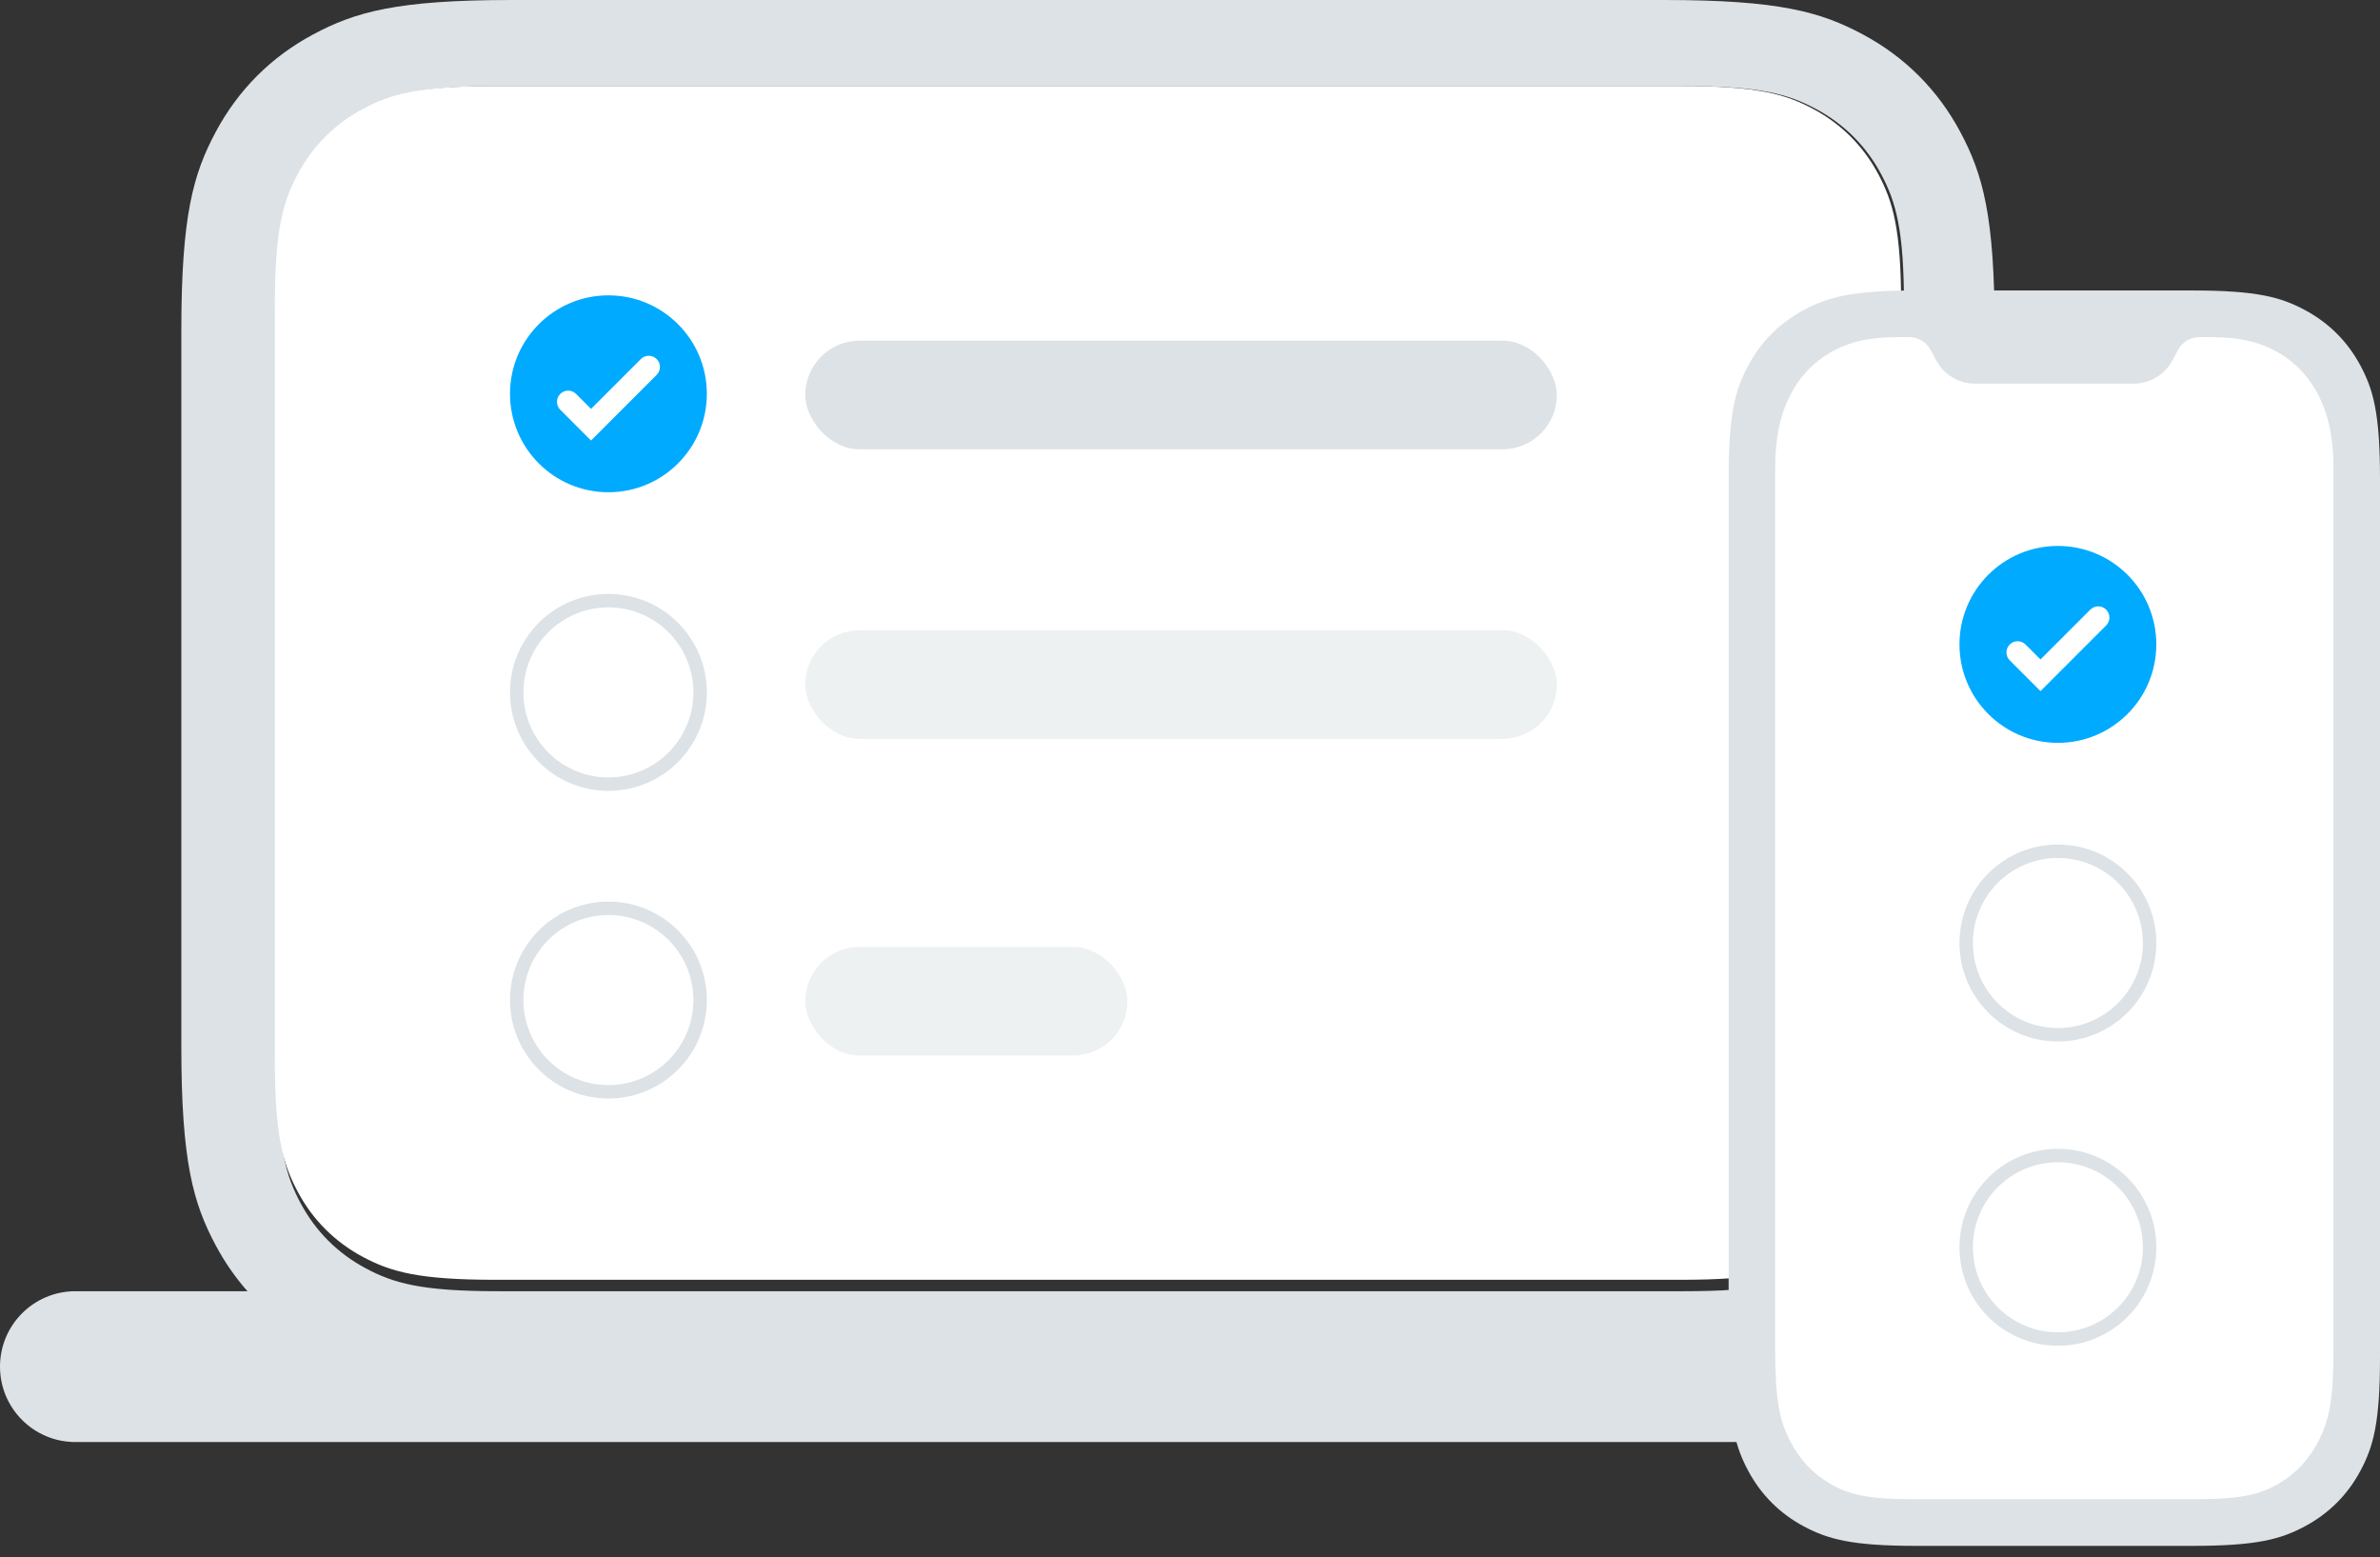 <svg xmlns="http://www.w3.org/2000/svg" viewBox="0 0 133 87" width="100%" height="100%">
  <rect x="0" y="0" width="133" height="87" fill="#333333" stroke="none"/>
  <g fill="none" fill-rule="evenodd">
    <path fill="#DCE2E6" d="M107.77,72.134 L117.387,72.134 C119.714,72.134 121.6,74.02 121.6,76.347 C121.6,78.674 119.714,80.56 117.387,80.56 L4.213,80.56 C1.886,80.56 2.84973084e-16,78.674 0,76.347 C-2.84973084e-16,74.02 1.886,72.134 4.213,72.134 L13.83,72.134 C13.149,71.365 12.556,70.51 12.057,69.576 C10.802,67.229 10.133,64.902 10.133,58.483 L10.133,18.46 C10.133,12.041 10.802,9.713 12.057,7.367 C13.312,5.02 15.153,3.178 17.5,1.923 C19.847,0.668 22.174,-9.35625547e-17 28.593,1.61029118e-16 L93.007,3.44495168e-15 C99.426,-2.00161613e-15 101.753,0.668 104.1,1.923 C106.447,3.178 108.288,5.02 109.543,7.367 C110.798,9.713 111.467,12.041 111.467,18.46 L111.467,58.483 C111.467,64.902 110.798,67.229 109.543,69.576 C109.044,70.51 108.451,71.365 107.77,72.134 Z M93.773,72.134 C98.053,72.134 99.604,71.688 101.169,70.851 C102.733,70.015 103.961,68.787 104.798,67.223 C105.634,65.658 106.08,64.106 106.08,59.827 L106.08,17.116 C106.08,12.836 105.634,11.285 104.798,9.72 C103.961,8.156 102.733,6.928 101.169,6.091 C99.604,5.254 98.053,4.809 93.773,4.809 L27.507,4.809 C23.227,4.809 21.676,5.254 20.111,6.091 C18.547,6.928 17.319,8.156 16.482,9.72 C15.646,11.285 15.2,12.836 15.2,17.116 L15.2,59.827 C15.2,64.106 15.646,65.658 16.482,67.223 C17.319,68.787 18.547,70.015 20.111,70.851 C21.676,71.688 23.227,72.134 27.507,72.134 L93.773,72.134 Z" transform="matrix(-1 0 0 1 121.6 0)"/>
    <g transform="translate(15.36 4.488)">
      <path fill="#FFF" d="M12.307,0.318 L78.573,0.318 C82.853,0.318 84.404,0.763 85.969,1.6 C87.533,2.436 88.761,3.664 89.598,5.229 C90.434,6.793 90.88,8.345 90.88,12.624 L90.88,54.701 C90.88,58.98 90.434,60.532 89.598,62.096 C88.761,63.661 87.533,64.888 85.969,65.725 C84.404,66.562 82.853,67.007 78.573,67.007 L12.307,67.007 C8.027,67.007 6.476,66.562 4.911,65.725 C3.347,64.888 2.119,63.661 1.282,62.096 C0.446,60.532 8.68851653e-18,58.98 -1.49536762e-17,54.701 L3.31468898e-16,12.624 C-1.92592976e-16,8.345 0.446,6.793 1.282,5.229 C2.119,3.664 3.347,2.436 4.911,1.6 C6.476,0.763 8.027,0.318 12.307,0.318 Z"/>
      <g transform="translate(12.64 11.512)">
        <rect width="42" height="6.066" x="17" y="3.033" fill="#DCE2E6" rx="3.033"/>
        <path fill="#0AF" d="M6,11.5 C2.962,11.5 0.5,9.038 0.5,6 C0.5,2.962 2.962,0.5 6,0.5 C9.038,0.5 11.5,2.962 11.5,6 C11.5,9.038 9.038,11.5 6,11.5 Z M4.192,6.006 C3.948,5.762 3.552,5.762 3.308,6.006 C3.064,6.251 3.064,6.646 3.308,6.89 L5.028,8.61 L8.696,4.942 C8.94,4.698 8.94,4.302 8.696,4.058 C8.452,3.814 8.056,3.814 7.812,4.058 L5.028,6.842 L4.192,6.006 Z"/>
        <rect width="42" height="6.066" x="17" y="19.209" fill="#EDF1F2" rx="3.033"/>
        <path fill="#DCE2E6" d="M6,11.5 C9.038,11.5 11.5,9.038 11.5,6 C11.5,2.962 9.038,0.5 6,0.5 C2.962,0.5 0.5,2.962 0.5,6 C0.5,9.038 2.962,11.5 6,11.5 Z M6,10.75 C3.377,10.75 1.25,8.623 1.25,6 C1.25,3.377 3.377,1.25 6,1.25 C8.623,1.25 10.75,3.377 10.75,6 C10.75,8.623 8.623,10.75 6,10.75 Z" transform="translate(0 16.681)"/>
        <rect width="18" height="6.066" x="17" y="36.901" fill="#EDF1F2" rx="3.033"/>
        <path fill="#DCE2E6" d="M6,11.5 C9.038,11.5 11.5,9.038 11.5,6 C11.5,2.962 9.038,0.5 6,0.5 C2.962,0.5 0.5,2.962 0.5,6 C0.5,9.038 2.962,11.5 6,11.5 Z M6,10.75 C3.377,10.75 1.25,8.623 1.25,6 C1.25,3.377 3.377,1.25 6,1.25 C8.623,1.25 10.75,3.377 10.75,6 C10.75,8.623 8.623,10.75 6,10.75 Z" transform="translate(0 33.868)"/>
      </g>
    </g>
    <g transform="translate(96.6 16.227)">
      <path fill="#DCE2E6" d="M10.507,5.1116628e-13 L25.893,5.1201526e-13 C29.547,5.11344129e-13 30.871,0.38 32.207,1.095 C33.543,1.809 34.591,2.857 35.305,4.193 C36.02,5.529 36.4,6.853 36.4,10.507 L36.4,59.627 C36.4,63.28 36.02,64.605 35.305,65.941 C34.591,67.276 33.543,68.325 32.207,69.039 C30.871,69.753 29.547,70.134 25.893,70.134 L10.507,70.134 C6.853,70.134 5.529,69.753 4.193,69.039 C2.857,68.325 1.809,67.276 1.095,65.941 C0.38,64.605 7.28997628e-13,63.28 7.27116477e-13,59.627 L7.27682463e-13,10.507 C7.28668774e-13,6.853 0.38,5.529 1.095,4.193 C1.809,2.857 2.857,1.809 4.193,1.095 C5.529,0.38 6.853,5.11837411e-13 10.507,5.1116628e-13 Z"/>
      <path fill="#FFF" d="M9.396,2.607 L10.088,2.607 C10.593,2.607 11.056,2.885 11.293,3.33 L11.6,3.905 C12.026,4.704 12.858,5.204 13.764,5.204 L22.636,5.204 C23.542,5.204 24.374,4.704 24.8,3.905 L25.107,3.33 C25.344,2.885 25.807,2.607 26.312,2.607 L27.004,2.607 C28.604,2.607 29.753,2.908 30.731,3.474 C31.708,4.04 32.476,4.87 32.999,5.928 C33.522,6.986 33.8,8.229 33.8,9.96 L33.8,59.205 C33.8,62.099 33.522,63.148 32.999,64.206 C32.476,65.264 31.708,66.094 30.731,66.66 C29.753,67.226 28.783,67.527 26.108,67.527 L10.292,67.527 C7.617,67.527 6.647,67.226 5.669,66.66 C4.692,66.094 3.924,65.264 3.401,64.206 C2.878,63.148 2.6,62.099 2.6,59.205 L2.6,9.96 C2.6,8.229 2.878,6.986 3.401,5.928 C3.924,4.87 4.692,4.04 5.669,3.474 C6.647,2.908 7.796,2.607 9.396,2.607 Z"/>
      <path fill="#0AF" d="M6,11.5 C2.962,11.5 0.5,9.038 0.5,6 C0.5,2.962 2.962,0.5 6,0.5 C9.038,0.5 11.5,2.962 11.5,6 C11.5,9.038 9.038,11.5 6,11.5 Z M4.192,6.006 C3.948,5.762 3.552,5.762 3.308,6.006 C3.064,6.251 3.064,6.646 3.308,6.89 L5.028,8.61 L8.696,4.942 C8.94,4.698 8.94,4.302 8.696,4.058 C8.452,3.814 8.056,3.814 7.812,4.058 L5.028,6.842 L4.192,6.006 Z" transform="translate(12.4 13.772)"/>
      <path fill="#DCE2E6" d="M6,11.5 C9.038,11.5 11.5,9.038 11.5,6 C11.5,2.962 9.038,0.5 6,0.5 C2.962,0.5 0.5,2.962 0.5,6 C0.5,9.038 2.962,11.5 6,11.5 Z M6,10.75 C3.377,10.75 1.25,8.623 1.25,6 C1.25,3.377 3.377,1.25 6,1.25 C8.623,1.25 10.75,3.377 10.75,6 C10.75,8.623 8.623,10.75 6,10.75 Z" transform="translate(12.4 30.453)"/>
      <path fill="#DCE2E6" d="M6,11.5 C9.038,11.5 11.5,9.038 11.5,6 C11.5,2.962 9.038,0.5 6,0.5 C2.962,0.5 0.5,2.962 0.5,6 C0.5,9.038 2.962,11.5 6,11.5 Z M6,10.75 C3.377,10.75 1.25,8.623 1.25,6 C1.25,3.377 3.377,1.25 6,1.25 C8.623,1.25 10.75,3.377 10.75,6 C10.75,8.623 8.623,10.75 6,10.75 Z" transform="translate(12.4 47.453)"/>
    </g>
  </g>
</svg>
